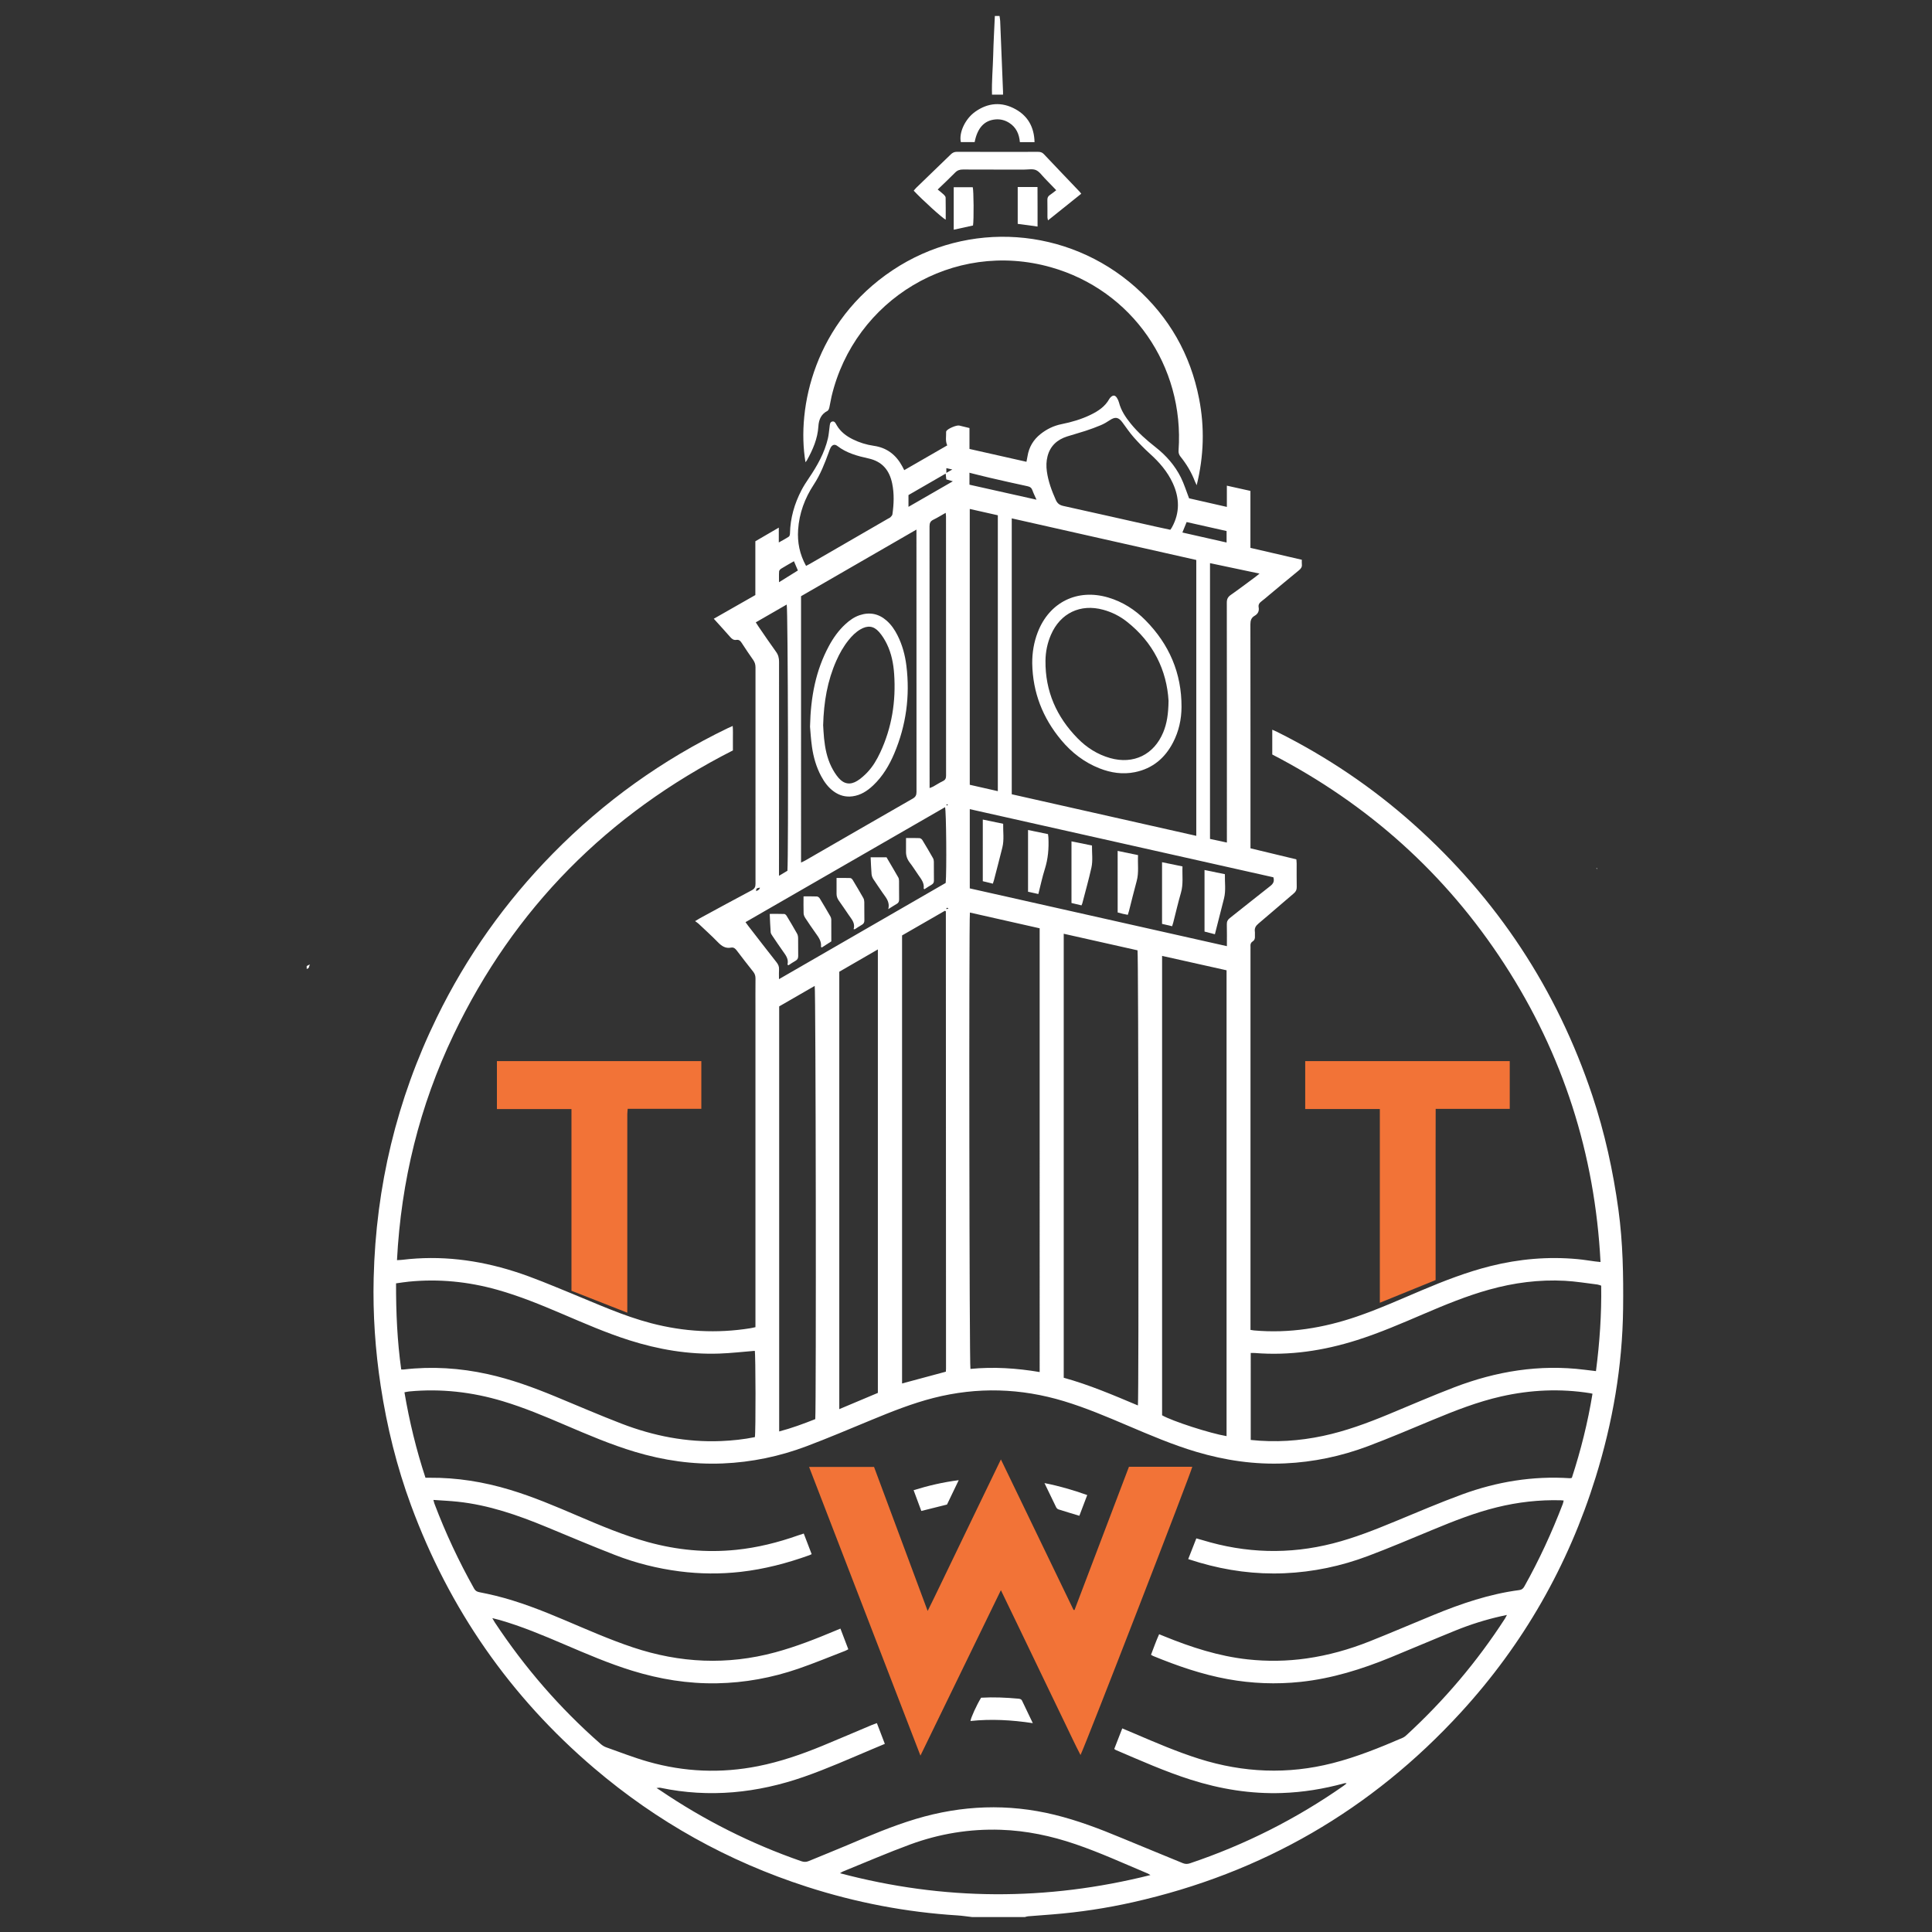 <?xml version="1.0" encoding="utf-8"?>
<!-- Generator: Adobe Illustrator 16.0.0, SVG Export Plug-In . SVG Version: 6.00 Build 0)  -->
<!DOCTYPE svg PUBLIC "-//W3C//DTD SVG 1.1//EN" "http://www.w3.org/Graphics/SVG/1.1/DTD/svg11.dtd">
<svg version="1.1" id="Layer_1" xmlns="http://www.w3.org/2000/svg" xmlns:xlink="http://www.w3.org/1999/xlink" x="0px" y="0px"
	 width="512px" height="512px" viewBox="0 0 512 512" enable-background="new 0 0 512 512" xml:space="preserve">
<rect x="0" y="0" width="512" height="512" fill="#333333" stroke="none"/>
<g>
	<path fill="#FFFFFF" d="M257.672,508.045c-1.305-0.147-2.606-0.355-3.915-0.438c-13.633-0.853-26.944-3.407-39.938-7.598
		c-20.888-6.735-39.706-17.223-56.405-31.455c-22.247-18.959-38.375-42.209-48.487-69.624c-3.782-10.255-6.388-20.815-8.033-31.62
		c-1.444-9.49-2.103-19.039-1.869-28.629c0.591-24.209,6.101-47.25,16.732-69.033c7.885-16.159,18.165-30.63,30.764-43.452
		c13.524-13.764,28.979-24.84,46.357-33.229c0.367-0.177,0.744-0.333,1.294-0.579c0.106,1.175,0.042,2.229,0.054,3.276
		c0.012,1.075,0.002,2.15,0.002,3.202c-33.155,16.863-57.996,41.824-74.03,75.36c-9.004,18.83-13.903,38.739-14.994,59.728
		c0.575-0.036,1.02-0.042,1.459-0.095c10.089-1.219,19.926,0.016,29.569,3.068c5.098,1.614,10.005,3.725,14.952,5.743
		c7.048,2.874,13.98,6.065,21.387,7.999c8.666,2.264,17.408,2.751,26.252,1.333c0.408-0.063,0.81-0.169,1.378-0.289
		c0-0.507,0-1.032,0-1.557c0-27.492,0-54.984,0-82.476c0-2.779-0.017-5.558,0.012-8.336c0.007-0.699-0.156-1.268-0.598-1.82
		c-1.474-1.847-2.92-3.716-4.345-5.602c-0.406-0.537-0.828-0.931-1.543-0.792c-1.471,0.287-2.479-0.415-3.461-1.419
		c-1.651-1.689-3.405-3.277-5.124-4.899c-0.238-0.225-0.525-0.398-0.934-0.704c0.584-0.351,0.946-0.587,1.325-0.792
		c4.552-2.469,9.095-4.956,13.673-7.375c0.787-0.416,1.012-0.891,1.011-1.734c-0.021-19.116-0.02-38.232-0.003-57.348
		c0.001-0.746-0.182-1.354-0.606-1.958c-1.047-1.492-2.072-3.002-3.06-4.534c-0.349-0.542-0.718-0.896-1.393-0.788
		c-0.691,0.109-1.156-0.208-1.602-0.718c-1.411-1.616-2.865-3.194-4.393-4.887c3.713-2.116,7.339-4.182,11.016-6.278
		c0-4.737,0-9.454,0-14.253c2.017-1.173,4.008-2.333,6.214-3.617c0,1.34,0,2.495,0,3.93c1.057-0.599,1.892-1.023,2.662-1.543
		c0.206-0.139,0.295-0.569,0.301-0.869c0.083-4.06,1.182-7.851,3.042-11.429c0.571-1.099,1.251-2.147,1.947-3.175
		c2.222-3.278,4.162-6.689,5.072-10.587c0.226-0.963,0.281-1.965,0.422-2.949c0.082-0.567,0.05-1.304,0.681-1.484
		c0.696-0.198,0.958,0.526,1.239,1.006c1.008,1.712,2.516,2.84,4.252,3.7c1.759,0.871,3.625,1.443,5.558,1.721
		c3.484,0.5,5.91,2.408,7.543,5.442c0.156,0.29,0.303,0.583,0.524,1.01c3.824-2.203,7.611-4.385,11.395-6.565
		c-0.555-1.193-0.256-2.41-0.298-3.599c-0.003-0.074,0.043-0.158,0.085-0.226c0.39-0.626,2.679-1.597,3.402-1.43
		c0.883,0.204,1.761,0.428,2.704,0.659c0,1.836,0,3.611,0,5.541c5.039,1.135,10.029,2.26,15.099,3.403
		c0.104-0.546,0.207-1.024,0.285-1.506c0.391-2.401,1.561-4.356,3.455-5.855c1.645-1.3,3.483-2.2,5.565-2.617
		c2.646-0.53,5.229-1.283,7.67-2.465c2.001-0.97,3.832-2.158,4.959-4.176c0.101-0.179,0.233-0.344,0.381-0.489
		c0.618-0.61,1.167-0.582,1.64,0.135c0.248,0.374,0.447,0.805,0.56,1.239c0.551,2.144,1.747,3.923,3.11,5.607
		c1.916,2.366,4.183,4.365,6.568,6.24c2.81,2.204,5.143,4.842,6.731,8.043c0.84,1.692,1.396,3.523,2.172,5.522
		c3.123,0.71,6.498,1.478,10.013,2.278c0-1.885,0-3.656,0-5.63c2.158,0.479,4.158,0.923,6.243,1.387c0,5.046,0,10.011,0,15.097
		c4.536,1.05,9,2.083,13.624,3.154c0,0.399-0.041,0.803,0.008,1.195c0.089,0.701-0.222,1.143-0.747,1.573
		c-2.664,2.179-5.3,4.391-7.946,6.592c-0.669,0.556-1.316,1.141-2.015,1.66c-0.547,0.406-0.869,0.872-0.744,1.57
		c0.185,1.018-0.193,1.758-1.083,2.268c-0.883,0.506-1.106,1.261-1.104,2.278c0.031,19.282,0.022,38.563,0.022,57.845
		c0,0.453,0,0.905,0,1.486c4.06,0.977,8.067,1.941,12.157,2.926c0.029,0.383,0.08,0.743,0.081,1.102
		c0.007,2.073-0.024,4.147,0.019,6.22c0.017,0.732-0.223,1.222-0.78,1.696c-3.133,2.651-6.219,5.362-9.361,8.001
		c-0.701,0.59-1.085,1.188-0.955,2.111c0.059,0.407-0.019,0.83,0.018,1.242c0.05,0.585-0.1,1.058-0.613,1.383
		c-0.477,0.301-0.613,0.747-0.565,1.285c0.022,0.247,0.003,0.498,0.003,0.747c0,33.089,0,66.18,0,99.269c0,0.531,0,1.063,0,1.646
		c0.388,0.058,0.661,0.113,0.938,0.139c9.323,0.831,18.335-0.635,27.146-3.645c5.888-2.013,11.553-4.563,17.272-6.98
		c5.956-2.518,11.972-4.855,18.259-6.43c7.588-1.896,15.271-2.566,23.063-1.842c1.565,0.146,3.122,0.41,4.683,0.614
		c0.403,0.054,0.809,0.089,1.402,0.152c-1.493-28.683-9.936-55.005-25.493-78.982c-15.545-23.956-36.165-42.384-61.5-55.516
		c0-2.168,0-4.274,0-6.571c0.503,0.224,0.906,0.386,1.293,0.58c13.129,6.554,25.203,14.676,36.146,24.449
		c22.159,19.787,37.986,43.764,47.39,71.954c3.285,9.853,5.497,19.948,6.908,30.239c1.193,8.699,1.338,17.435,1.238,26.187
		c-0.171,15.279-2.759,30.177-7.283,44.741c-7.271,23.4-19.153,44.206-35.698,62.264c-23.685,25.853-52.688,42.629-86.919,50.316
		c-7.004,1.573-14.086,2.646-21.242,3.222c-2.188,0.178-4.381,0.331-6.57,0.509c-0.275,0.022-0.545,0.13-0.816,0.198
		C266.96,508.045,262.316,508.045,257.672,508.045z M256.881,125.276c-0.014,0.019-0.029,0.038-0.043,0.056
		c0.027-0.013,0.055-0.026,0.08-0.038c0,1.023,0,2.047,0,3.156c5.954,1.332,11.78,2.634,17.766,3.974
		c-0.418-0.947-0.797-1.683-1.067-2.457c-0.23-0.661-0.61-0.964-1.306-1.112c-3.354-0.715-6.697-1.477-10.039-2.25
		C260.467,126.189,258.673,125.719,256.881,125.276z M173.976,473.847l0.03-0.054l-0.062,0.018c0.349,0.223,0.703,0.436,1.045,0.667
		c11.621,7.876,24.051,14.139,37.315,18.744c0.705,0.245,1.318,0.272,2.019-0.021c3.36-1.408,6.754-2.737,10.106-4.164
		c6.021-2.563,12.039-5.126,18.321-7.009c12.137-3.635,24.365-4.112,36.701-1.098c6.094,1.488,11.933,3.708,17.711,6.115
		c5.427,2.262,10.878,4.464,16.31,6.713c0.657,0.271,1.247,0.251,1.907,0.028c14.546-4.897,28.11-11.736,40.688-20.533
		c0.275-0.193,0.531-0.417,0.797-0.628c-0.293-0.106-0.491-0.068-0.686-0.016c-5.377,1.472-10.845,2.363-16.419,2.557
		c-8.289,0.285-16.348-1.032-24.23-3.539c-6.802-2.163-13.306-5.074-19.854-7.871c-0.107-0.046-0.195-0.139-0.382-0.271
		c0.694-1.784,1.394-3.576,2.121-5.443c1.151,0.485,2.176,0.912,3.196,1.35c5.672,2.428,11.337,4.869,17.232,6.727
		c11.666,3.672,23.423,4.17,35.306,1.138c6.403-1.635,12.502-4.103,18.551-6.713c0.37-0.159,0.715-0.419,1.015-0.695
		c10-9.193,18.725-19.47,26.103-30.882c0.168-0.261,0.297-0.546,0.534-0.987c-0.659,0.14-1.137,0.234-1.61,0.343
		c-4.088,0.925-8.077,2.182-11.956,3.754c-5.757,2.333-11.468,4.775-17.214,7.136c-7.692,3.156-15.576,5.615-23.893,6.502
		c-6.478,0.69-12.913,0.437-19.314-0.726c-6.841-1.241-13.364-3.512-19.774-6.138c-0.186-0.073-0.347-0.205-0.554-0.33
		c0.706-1.835,1.339-3.65,2.147-5.432c0.521,0.209,0.903,0.36,1.284,0.518c7.157,2.918,14.461,5.301,22.196,6.145
		c5.221,0.569,10.426,0.488,15.623-0.254c5.729-0.818,11.268-2.374,16.632-4.504c5.694-2.263,11.324-4.688,16.994-7.014
		c7.337-3.011,14.811-5.562,22.721-6.593c0.643-0.084,1.013-0.389,1.327-0.947c3.942-7.022,7.298-14.318,10.18-21.834
		c0.112-0.293,0.163-0.608,0.252-0.953c-0.309-0.027-0.514-0.058-0.719-0.063c-5.752-0.161-11.415,0.486-17,1.862
		c-5.851,1.44-11.429,3.648-16.979,5.947c-5.699,2.358-11.378,4.781-17.148,6.952c-7.136,2.687-14.544,4.253-22.182,4.577
		c-7.646,0.324-15.132-0.683-22.471-2.819c-0.982-0.285-1.958-0.605-3-0.932c0.736-1.88,1.428-3.645,2.15-5.489
		c0.6,0.169,1.113,0.303,1.62,0.456c11.45,3.498,22.978,3.845,34.592,0.872c5.674-1.451,11.095-3.606,16.495-5.838
		c5.893-2.433,11.758-4.952,17.74-7.144c9.201-3.372,18.726-4.936,28.557-4.291c0.154,0.01,0.313-0.061,0.512-0.102
		c2.381-7.295,4.233-14.693,5.471-22.293c-0.31-0.067-0.463-0.11-0.621-0.138c-7.918-1.262-15.777-0.901-23.584,0.863
		c-6.247,1.413-12.179,3.741-18.073,6.187c-5.737,2.379-11.45,4.825-17.263,7.008c-7.059,2.649-14.386,4.198-21.938,4.543
		c-8.029,0.365-15.863-0.785-23.553-3.072c-6.207-1.846-12.146-4.389-18.09-6.915c-5.563-2.368-11.125-4.729-16.924-6.491
		c-11.457-3.477-22.981-3.822-34.593-0.861c-5.676,1.449-11.094,3.616-16.494,5.846c-5.701,2.356-11.382,4.771-17.151,6.949
		c-7.136,2.691-14.547,4.24-22.185,4.56c-7.943,0.332-15.699-0.8-23.304-3.081c-6.401-1.921-12.528-4.545-18.657-7.17
		c-5.368-2.301-10.75-4.559-16.353-6.243c-8.109-2.44-16.371-3.388-24.815-2.584c-0.396,0.038-0.786,0.14-1.247,0.224
		c1.314,7.752,3.138,15.247,5.572,22.645c0.415,0,0.743,0.002,1.07,0c7.27-0.063,14.355,1.091,21.305,3.188
		c6.16,1.855,12.063,4.37,17.964,6.897c6.092,2.606,12.193,5.188,18.6,6.958c7.674,2.117,15.468,2.87,23.393,2.058
		c5.631-0.578,11.088-1.938,16.418-3.826c0.461-0.163,0.93-0.305,1.5-0.489c0.72,1.878,1.406,3.666,2.096,5.464
		c-0.294,0.136-0.438,0.216-0.592,0.271c-5.904,2.12-11.934,3.702-18.187,4.413c-5.427,0.617-10.842,0.569-16.25-0.13
		c-5.857-0.756-11.564-2.188-17.062-4.325c-6.096-2.368-12.123-4.919-18.166-7.423c-7.6-3.148-15.33-5.837-23.573-6.711
		c-2.088-0.221-4.19-0.31-6.413-0.469c0.131,0.477,0.184,0.756,0.284,1.019c2.936,7.767,6.451,15.261,10.516,22.499
		c0.323,0.575,0.753,0.809,1.356,0.928c1.42,0.283,2.84,0.577,4.247,0.923c6.337,1.552,12.38,3.941,18.371,6.479
		c5.986,2.535,11.932,5.167,18.107,7.231c12.438,4.155,24.989,4.752,37.69,1.313c5.491-1.483,10.765-3.563,16-5.757
		c0.406-0.169,0.812-0.337,1.293-0.539c0.726,1.902,1.399,3.667,2.09,5.479c-0.328,0.166-0.571,0.317-0.833,0.419
		c-4.133,1.592-8.229,3.295-12.414,4.735c-6.975,2.401-14.167,3.729-21.563,3.866c-7.697,0.144-15.184-1.088-22.521-3.354
		c-6.145-1.897-12.04-4.438-17.941-6.959c-5.637-2.409-11.285-4.787-17.19-6.483c-0.546-0.156-1.102-0.28-1.877-0.476
		c0.301,0.521,0.463,0.843,0.659,1.14c7.919,11.957,17.216,22.717,28.008,32.172c0.427,0.374,0.931,0.72,1.459,0.906
		c3.706,1.312,7.379,2.75,11.154,3.826c9.605,2.738,19.337,3.137,29.157,1.183c5.878-1.169,11.506-3.113,17.028-5.386
		c4.365-1.797,8.701-3.665,13.052-5.496c0.437-0.185,0.89-0.33,1.396-0.518c0.737,1.926,1.412,3.686,2.106,5.498
		c-1.267,0.532-2.409,1.01-3.55,1.49c-5.913,2.495-11.776,5.107-17.844,7.225c-12.432,4.333-25.084,5.644-38.055,2.93
		C174.706,473.714,174.33,473.822,173.976,473.847z M281.898,247.454c0,39.301,0,78.448,0,117.663
		c6.777,1.867,13.192,4.619,19.66,7.34c0.262-2.284,0.156-119.685-0.104-120.613C294.986,250.392,288.494,248.935,281.898,247.454z
		 M275.521,246.008c-6.174-1.393-12.316-2.779-18.484-4.171c-0.284,3.148-0.156,119.961,0.14,120.938
		c6.109-0.596,12.205-0.205,18.345,0.834C275.521,324.376,275.521,285.295,275.521,246.008z M104.957,340.1
		c-0.017,7.705,0.313,15.284,1.372,22.83c0.333,0,0.498,0.018,0.659-0.002c7.483-0.871,14.889-0.394,22.237,1.221
		c6.213,1.367,12.155,3.541,18.017,5.965c5.815,2.404,11.594,4.906,17.464,7.166c8.474,3.264,17.254,4.99,26.38,4.615
		c3.021-0.125,6.02-0.444,8.964-1.043c0.257-1.4,0.201-22.086-0.024-22.869c-3.155,0.252-6.287,0.621-9.427,0.729
		c-8.158,0.279-16.092-1.075-23.854-3.54c-6.049-1.923-11.854-4.461-17.68-6.945c-5.676-2.42-11.376-4.771-17.334-6.439
		c-7.667-2.146-15.451-2.924-23.38-2.139C107.246,339.757,106.147,339.938,104.957,340.1z M268.124,137.372
		c0,24.438,0,48.75,0,73.116c16.317,3.677,32.574,7.34,48.902,11.019c0-24.464,0-48.742,0-73.109
		C300.725,144.723,284.465,141.057,268.124,137.372z M331.456,381.602c6.555,0.692,12.89,0.269,19.178-1.072
		c5.979-1.272,11.681-3.381,17.311-5.711c5.813-2.406,11.586-4.922,17.46-7.17c11.115-4.256,22.589-6.146,34.498-4.655
		c0.977,0.122,1.951,0.237,3.044,0.368c0.984-7.58,1.501-15.08,1.384-22.65c-0.385-0.119-0.689-0.264-1.006-0.302
		c-2.877-0.351-5.748-0.832-8.637-0.987c-6.799-0.365-13.475,0.514-20.031,2.339c-5.96,1.66-11.661,4.007-17.332,6.437
		c-5.861,2.509-11.712,5.047-17.8,6.973c-8.777,2.775-17.734,4.127-26.954,3.391c-0.354-0.029-0.712-0.006-1.113-0.006
		C331.456,366.283,331.456,373.895,331.456,381.602z M325.052,380.588c0-41.183,0-82.295,0-123.451
		c-5.717-1.278-11.361-2.538-17.086-3.816c0,40.664,0,81.207,0,121.746C310.634,376.609,320.709,379.875,325.052,380.588z
		 M239.057,247.899c0,39.693,0,79.225,0,118.734c3.896-1.048,7.718-2.076,11.604-3.122c0.013-0.239,0.044-0.524,0.044-0.811
		c-0.013-40.386-0.026-80.771-0.043-121.157c0-0.03-0.035-0.068-0.063-0.088c-0.033-0.023-0.076-0.032-0.208-0.083
		C246.646,243.529,242.847,245.717,239.057,247.899z M222.419,257.52c0,38.688,0,77.227,0,115.916
		c3.481-1.465,6.86-2.887,10.224-4.303c0-39.138,0-78.206,0-117.528C229.131,253.636,225.785,255.572,222.419,257.52z
		 M212.286,228.585c0.427-0.206,0.76-0.341,1.068-0.519c9.511-5.481,19.013-10.976,28.536-16.432
		c0.759-0.436,0.994-0.935,0.993-1.774c-0.02-22.673-0.015-45.347-0.015-68.021c0-0.4,0-0.799,0-1.493
		c-10.376,5.989-20.506,11.837-30.582,17.653C212.286,181.563,212.286,205.005,212.286,228.585z M216.055,376.083
		c0.27-3.771,0.14-113.729-0.15-114.806c-3.168,1.826-6.314,3.641-9.415,5.428c0,37.577,0,75.043,0,112.643
		C209.807,378.479,212.931,377.316,216.055,376.083z M337.456,232.49c-26.824-6.02-53.601-12.03-80.454-18.058
		c0,7.036,0,13.95,0,20.999c22.671,5.094,45.341,10.189,68.136,15.311c0-2.056,0.032-3.918-0.016-5.777
		c-0.02-0.735,0.209-1.209,0.794-1.668c3.587-2.814,7.123-5.696,10.724-8.494C337.438,234.184,337.771,233.551,337.456,232.49z
		 M304.879,496.911c-0.396-0.237-0.516-0.329-0.646-0.384c-6.371-2.675-12.657-5.558-19.205-7.795
		c-6.422-2.195-13-3.592-19.805-3.821c-8.261-0.278-16.285,1.05-24.011,3.888c-6.016,2.212-11.905,4.77-17.848,7.176
		c-0.17,0.069-0.319,0.189-0.751,0.449C250.099,503.707,277.311,503.827,304.879,496.911z M310.147,140.396
		c0.182-0.272,0.334-0.466,0.448-0.679c2.116-3.862,2.003-7.775,0.196-11.693c-1.411-3.06-3.568-5.543-6.06-7.788
		c-1.502-1.354-2.922-2.814-4.262-4.33c-1.094-1.238-2.023-2.62-3.008-3.953c-1.046-1.419-1.922-1.56-3.359-0.597
		c-0.752,0.503-1.545,0.971-2.375,1.322c-1.33,0.563-2.695,1.056-4.07,1.509c-1.608,0.53-3.252,0.961-4.866,1.48
		c-2.619,0.842-4.458,2.492-5.175,5.22c-0.354,1.337-0.372,2.701-0.182,4.069c0.369,2.651,1.291,5.119,2.375,7.551
		c0.42,0.938,1.023,1.36,1.994,1.574c8.119,1.794,16.229,3.63,24.344,5.45C307.477,139.832,308.808,140.108,310.147,140.396z
		 M206.44,259.484c14.924-8.613,29.578-17.07,44.178-25.497c0.28-2.953,0.154-19.171-0.174-20.077
		c-17.612,10.149-35.212,20.291-52.877,30.47c0.272,0.372,0.503,0.705,0.751,1.025c2.487,3.21,4.965,6.427,7.477,9.616
		c0.463,0.588,0.711,1.17,0.657,1.923C206.399,257.682,206.44,258.423,206.44,259.484z M264.434,209.662c0-24.478,0-48.754,0-73.109
		c-2.498-0.563-4.938-1.113-7.437-1.677c0,24.442,0,48.732,0,73.098C259.443,208.53,261.857,209.078,264.434,209.662z
		 M213.615,149.968c0.432-0.229,0.76-0.392,1.077-0.575c6.885-3.98,13.768-7.963,20.652-11.945c0.215-0.124,0.467-0.212,0.635-0.383
		c0.215-0.218,0.479-0.487,0.519-0.763c0.393-2.722,0.499-5.453-0.059-8.164c-0.724-3.508-2.615-5.848-6.316-6.656
		c-2.899-0.632-5.793-1.419-8.229-3.307c-0.688-0.534-1.331-0.322-1.764,0.446c-0.222,0.393-0.354,0.837-0.509,1.265
		c-1.08,2.96-2.224,5.892-3.967,8.544c-2.389,3.637-3.854,7.6-4.146,11.956C211.286,143.721,211.908,146.889,213.615,149.968z
		 M320.665,149.24c0,24.399,0,48.703,0,73.085c1.479,0.317,2.905,0.623,4.473,0.958c0-0.719,0-1.25,0-1.783
		c0-20.594,0.007-41.189-0.021-61.784c-0.001-0.933,0.265-1.506,1.034-2.043c2.208-1.541,4.353-3.171,6.52-4.77
		c0.321-0.238,0.627-0.499,1.12-0.894C329.303,151.063,325.026,150.161,320.665,149.24z M246.353,208.846
		c0.445-0.183,0.712-0.263,0.95-0.396c0.869-0.483,1.703-1.035,2.597-1.463c0.675-0.323,0.819-0.788,0.818-1.479
		c-0.015-22.879-0.012-45.758-0.015-68.637c0-0.266-0.047-0.531-0.088-0.966c-1.183,0.669-2.193,1.309-3.264,1.823
		c-0.792,0.379-1.016,0.903-1.015,1.752c0.021,22.672,0.017,45.344,0.017,68.016C246.353,207.896,246.353,208.295,246.353,208.846z
		 M200.288,164.933c0.31,0.477,0.524,0.823,0.755,1.159c1.529,2.217,3.029,4.456,4.612,6.634c0.596,0.821,0.803,1.646,0.802,2.641
		c-0.022,18.362-0.016,36.723-0.016,55.084c0,0.479,0,0.959,0,1.645c0.887-0.529,1.578-0.94,2.233-1.331
		c0.301-4.557,0.148-69.494-0.189-70.553C205.787,161.766,203.107,163.31,200.288,164.933z M313.343,141.121
		c3.989,0.902,7.831,1.771,11.715,2.65c0-1.106,0-2.04,0-3.041c-3.558-0.799-7.055-1.585-10.589-2.379
		C314.094,139.271,313.754,140.107,313.343,141.121z M240.756,134.318c3.935-2.267,7.745-4.461,11.756-6.771
		c-0.745-0.216-1.237-0.359-1.737-0.504c-0.051-0.484-0.097-0.917-0.162-1.539c-3.374,1.948-6.618,3.82-9.857,5.69
		C240.756,132.231,240.756,133.171,240.756,134.318z M211.448,151.179c-0.366-0.857-0.696-1.628-1.046-2.447
		c-1.227,0.708-2.31,1.31-3.363,1.959c-0.249,0.154-0.544,0.459-0.563,0.713c-0.068,0.918-0.027,1.845-0.027,2.889
		C208.204,153.2,209.769,152.225,211.448,151.179z M250.794,124.061c0,0.482,0,0.785,0,1.257c0.527-0.299,0.931-0.527,1.583-0.896
		C251.707,124.269,251.321,124.181,250.794,124.061z M201.375,235.215c-0.978,0.216-0.978,0.216-0.982,0.958
		C200.803,235.917,201.307,235.839,201.375,235.215z M251.201,213.35c-0.063-0.104-0.121-0.232-0.139-0.226
		c-0.097,0.03-0.189,0.086-0.269,0.151c-0.01,0.008,0.071,0.178,0.101,0.176C250.996,213.442,251.094,213.389,251.201,213.35z
		 M251.366,240.751c-0.188-0.101-0.278-0.19-0.353-0.179c-0.087,0.014-0.176,0.104-0.233,0.184c-0.021,0.029,0.063,0.18,0.072,0.177
		C250.991,240.895,251.125,240.841,251.366,240.751z"/>
	<path fill="#FFFFFF" d="M264.887,4.235c0.059,0.448,0.151,0.895,0.17,1.345c0.258,6.239,0.508,12.478,0.756,18.717
		c0.011,0.238,0.002,0.477,0.002,0.784c-0.981,0-1.875,0-2.922,0c-0.115-3.462,0.228-6.947,0.312-10.435
		c0.083-3.472,0.288-6.94,0.44-10.411C264.059,4.235,264.473,4.235,264.887,4.235z"/>
	<path fill="#FFFFFF" d="M81.276,256.015c0.235-0.126,0.471-0.253,0.823-0.442c-0.199,0.539-0.135,1.103-0.823,1.188
		C81.276,256.514,81.276,256.265,81.276,256.015z"/>
	<path fill="#F27337" d="M166.24,347.877c-5.042-1.98-9.88-3.88-14.796-5.813c0-16.021,0-32.008,0-48.146
		c-6.627,0-13.152,0-19.756,0c0-4.315,0-8.478,0-12.714c18.066,0,36.077,0,54.172,0c0,4.189,0,8.352,0,12.646
		c-6.487,0-12.932,0-19.513,0c-0.042,0.549-0.101,0.982-0.102,1.416c-0.009,2.528-0.005,5.059-0.005,7.586
		c0,14.465,0,28.933,0,43.397C166.24,346.732,166.24,347.217,166.24,347.877z"/>
	<path fill="#F27337" d="M380.453,339.232c-4.919,2-9.735,3.959-14.782,6.012c0-8.721,0-17.23,0-25.743c0-8.485,0-16.974,0-25.604
		c-6.653,0-13.179,0-19.776,0c0-4.311,0-8.473,0-12.699c18.089,0,36.102,0,54.205,0c0,4.187,0,8.346,0,12.664
		c-6.498,0-12.979,0-19.63,0c-0.034,7.683-0.012,15.209-0.016,22.734C380.449,324.096,380.453,331.594,380.453,339.232z"/>
	<path fill="#FFFFFF" d="M213.462,122.492c-2.438-14.436,2.454-37.161,23.116-50.904c19.986-13.293,46.322-11.442,64.316,4.508
		c8.951,7.937,14.591,17.836,16.88,29.58c1.476,7.571,1.277,15.127-0.64,22.918c-0.249-0.537-0.379-0.783-0.479-1.042
		c-0.91-2.383-2.209-4.544-3.801-6.527c-0.417-0.52-0.569-1.009-0.521-1.691c1.56-22.363-12.359-42.426-33.801-48.502
		c-26.023-7.375-52.091,8.659-58.161,34.233c-0.23,0.966-0.358,1.956-0.588,2.921c-0.079,0.333-0.248,0.782-0.509,0.913
		c-1.701,0.856-2.29,2.378-2.394,4.089c-0.199,3.285-1.476,6.176-3.031,8.986C213.758,122.143,213.62,122.286,213.462,122.492z"/>
	<path fill="#FFFFFF" d="M248.5,50.222c0.606,0.501,1.131,0.896,1.605,1.346c0.224,0.212,0.49,0.525,0.497,0.797
		c0.042,1.935,0.022,3.87,0.022,5.856c-0.96-0.48-6.197-5.245-8.48-7.688c0.221-0.256,0.434-0.542,0.686-0.786
		c3.037-2.939,6.085-5.865,9.115-8.813c0.469-0.456,0.937-0.703,1.627-0.701c7.168,0.025,14.337,0.02,21.507,0.007
		c0.612-0.001,1.094,0.118,1.542,0.594c3.154,3.345,6.34,6.664,9.514,9.994c0.111,0.117,0.204,0.253,0.408,0.509
		c-2.91,2.333-5.801,4.649-8.811,7.062c-0.068-0.342-0.148-0.555-0.149-0.769c-0.011-1.534,0.017-3.067-0.019-4.6
		c-0.013-0.595,0.146-1.016,0.662-1.348c0.551-0.357,1.053-0.792,1.685-1.276c-1.05-1.089-2.034-2.13-3.04-3.152
		c-0.752-0.764-1.411-1.774-2.329-2.175c-0.876-0.383-2.034-0.137-3.067-0.138c-5.43-0.006-10.857,0.011-16.287-0.018
		c-0.845-0.004-1.479,0.205-2.084,0.827C251.66,47.231,250.14,48.638,248.5,50.222z"/>
	<path fill="#FFFFFF" d="M274.165,37.663c-1.386,0-2.571,0-3.886,0c-0.18-2.121-0.965-3.921-2.816-5.099
		c-1.119-0.711-2.344-1.035-3.663-0.917c-2.948,0.262-4.768,2.238-5.509,6.003c-1.212,0-2.438,0-3.656,0
		c-0.555-2.468,1.125-6.127,3.772-8.016c3.42-2.44,7.082-2.72,10.745-0.678C272.439,30.789,274.061,33.724,274.165,37.663z"/>
	<path fill="#FFFFFF" d="M257.859,59.759c-1.66,0.363-3.347,0.732-5.113,1.119c0-3.759,0-7.469,0-11.267c1.685,0,3.361,0,5.042,0
		C258.041,50.459,258.107,58.226,257.859,59.759z"/>
	<path fill="#FFFFFF" d="M269.705,49.558c1.76,0,3.41,0,5.244,0c0.029,3.476,0.007,6.918,0.016,10.479
		c-1.846-0.249-3.512-0.474-5.26-0.71C269.705,56.088,269.705,52.884,269.705,49.558z"/>
	<path fill="#FFFFFF" d="M423.31,230.425c-0.091-0.122-0.181-0.245-0.271-0.367c0.05-0.018,0.1-0.036,0.148-0.055
		c0.029,0.148,0.061,0.297,0.09,0.444L423.31,230.425z"/>
	<polygon fill="#FFFFFF" points="423.277,230.448 423.369,230.422 423.313,230.421 	"/>
	<path fill="#F27337" d="M299.184,388.712c5.68,0,11.229,0,16.782,0c-0.081,0.983-28.071,73.179-29.62,76.382
		c-1.541-2.944-2.859-5.861-4.265-8.733c-1.399-2.866-2.771-5.746-4.155-8.621c-1.4-2.911-2.798-5.825-4.199-8.737
		c-1.383-2.875-2.767-5.748-4.15-8.622c-1.402-2.906-2.807-5.812-4.33-8.967c-7.13,14.66-14.159,29.113-21.322,43.841
		c-9.898-25.66-19.678-51.018-29.509-76.503c5.814,0,11.434,0,17.213,0c4.684,12.583,9.39,25.224,14.208,38.167
		c2.306-4.619,4.385-9.045,6.521-13.443c2.136-4.396,4.245-8.808,6.37-13.21c2.139-4.435,4.281-8.866,6.523-13.505
		c6.479,13.428,12.863,26.653,19.246,39.88c0.088,0.007,0.175,0.015,0.263,0.021C289.555,414.039,294.354,401.42,299.184,388.712z"
		/>
	<path fill="#FFFFFF" d="M260.006,449.911c3.303-0.191,6.568-0.046,9.831,0.251c0.412,0.037,0.812,0.095,1.028,0.558
		c0.896,1.903,1.816,3.797,2.841,5.931c-5.629-0.851-11.06-1.146-16.522-0.571C257.296,455.172,258.852,451.785,260.006,449.911z"/>
	<path fill="#FFFFFF" d="M244.158,400.419c-0.698-1.882-1.351-3.645-2.041-5.504c3.911-1.212,7.743-2.11,11.953-2.653
		c-1.109,2.307-2.115,4.398-3.103,6.454C248.7,399.283,246.506,399.832,244.158,400.419z"/>
	<path fill="#FFFFFF" d="M276.795,393.033c3.982,0.783,7.609,1.854,11.331,3.174c-0.707,1.859-1.387,3.65-2.086,5.491
		c-1.933-0.586-3.748-1.122-5.551-1.7c-0.239-0.077-0.484-0.333-0.601-0.567C278.884,397.394,277.907,395.343,276.795,393.033z"/>
	<path fill="#FFFFFF" d="M273.553,175.83c-0.025-2.856,0.434-5.619,1.459-8.28c3.077-7.97,10.5-11.632,18.69-9.2
		c3.817,1.133,7.09,3.219,9.864,6.031c6.283,6.366,9.596,14.012,9.549,23.006c-0.019,3.268-0.717,6.418-2.229,9.345
		c-2.154,4.175-5.445,6.945-10.109,7.896c-3.219,0.656-6.35,0.193-9.381-1c-4.064-1.599-7.416-4.195-10.189-7.526
		C276.318,190.234,273.691,183.496,273.553,175.83z M309.675,185.708c-0.47-8.016-3.983-15.446-11.127-21.027
		c-1.843-1.441-3.921-2.468-6.188-3.089c-6.039-1.655-11.365,0.894-13.85,6.637c-0.949,2.196-1.424,4.501-1.447,6.888
		c-0.082,8.058,2.929,14.86,8.519,20.554c2.413,2.458,5.269,4.281,8.622,5.228c6.186,1.744,11.607-0.89,14.065-6.828
		C309.25,191.699,309.628,189.214,309.675,185.708z"/>
	<path fill="#FFFFFF" d="M214.663,192.586c0.18-8.065,1.555-14.953,4.98-21.339c1.162-2.166,2.572-4.159,4.392-5.834
		c1.107-1.02,2.323-1.892,3.757-2.375c2.654-0.892,5.066-0.426,7.178,1.44c1.229,1.086,2.135,2.414,2.87,3.872
		c1.283,2.547,2.019,5.266,2.364,8.072c0.988,8.024-0.062,15.789-3.209,23.243c-1.332,3.153-3.064,6.068-5.576,8.452
		c-1.559,1.479-3.304,2.626-5.503,2.917c-1.816,0.239-3.449-0.208-4.927-1.267c-1.484-1.063-2.528-2.494-3.377-4.083
		c-1.285-2.404-2.028-4.993-2.417-7.667C214.892,195.93,214.778,193.816,214.663,192.586z M218.144,192.186
		c0.055,0.838,0.104,2.165,0.239,3.483c0.268,2.609,0.775,5.174,1.946,7.54c0.527,1.064,1.173,2.111,1.953,3.001
		c1.409,1.607,3.096,1.849,4.903,0.719c0.969-0.607,1.854-1.396,2.647-2.227c1.472-1.541,2.544-3.373,3.442-5.294
		c3.085-6.609,4.186-13.584,3.683-20.821c-0.19-2.736-0.718-5.437-1.929-7.925c-0.555-1.14-1.25-2.258-2.086-3.205
		c-1.431-1.619-3.033-1.767-4.914-0.674c-1.237,0.718-2.229,1.716-3.119,2.819c-1.362,1.689-2.422,3.561-3.295,5.54
		C219.286,180.414,218.309,185.971,218.144,192.186z"/>
	<path fill="#FFFFFF" d="M296.188,225.495c1.857,0.385,3.578,0.741,5.406,1.12c-0.131,2.352,0.258,4.61-0.357,6.854
		c-0.721,2.629-1.358,5.28-2.037,7.921c-0.081,0.316-0.19,0.625-0.322,1.05c-0.456-0.092-0.891-0.168-1.318-0.269
		c-0.438-0.103-0.871-0.229-1.369-0.36C296.188,236.42,296.188,231.065,296.188,225.495z"/>
	<path fill="#FFFFFF" d="M289.389,224.07c-0.039,2,0.269,3.961-0.152,5.859c-0.709,3.192-1.604,6.343-2.424,9.511
		c-0.028,0.115-0.092,0.223-0.207,0.493c-0.854-0.203-1.719-0.409-2.652-0.63c0-5.419,0-10.788,0-16.336
		C285.749,223.331,287.501,223.688,289.389,224.07z"/>
	<path fill="#FFFFFF" d="M321.96,247.586c-1.011-0.261-1.875-0.484-2.749-0.709c0-5.458,0-10.815,0-16.313
		c1.82,0.373,3.55,0.727,5.399,1.104c-0.06,2.151,0.3,4.288-0.228,6.402C323.608,241.193,322.799,244.306,321.96,247.586z"/>
	<path fill="#FFFFFF" d="M272.441,219.959c1.802,0.371,3.496,0.72,5.287,1.088c0.037,0.312,0.097,0.624,0.111,0.939
		c0.137,2.825-0.082,5.593-0.947,8.321c-0.674,2.119-1.127,4.307-1.718,6.617c-0.926-0.203-1.791-0.392-2.733-0.599
		C272.441,230.89,272.441,225.493,272.441,219.959z"/>
	<path fill="#FFFFFF" d="M260.451,217.19c1.838,0.381,3.566,0.74,5.4,1.12c-0.049,2.136,0.295,4.234-0.222,6.307
		c-0.717,2.885-1.474,5.761-2.219,8.639c-0.071,0.273-0.17,0.539-0.293,0.923c-0.903-0.221-1.765-0.431-2.668-0.651
		C260.451,228.094,260.451,222.733,260.451,217.19z"/>
	<path fill="#FFFFFF" d="M307.955,228.493c1.859,0.385,3.593,0.744,5.415,1.121c-0.097,2.377,0.259,4.671-0.403,6.959
		c-0.761,2.621-1.369,5.286-2.048,7.93c-0.071,0.277-0.168,0.549-0.296,0.956c-0.888-0.207-1.752-0.407-2.668-0.62
		C307.955,239.408,307.955,234.042,307.955,228.493z"/>
	<path fill="#FFFFFF" d="M208.684,255.656c0.374-1.459-0.42-2.473-1.171-3.523c-0.96-1.344-1.88-2.718-2.8-4.09
		c-0.202-0.301-0.45-0.642-0.475-0.98c-0.12-1.561-0.169-3.126-0.251-4.872c1.333,0,2.599-0.025,3.863,0.023
		c0.217,0.009,0.489,0.287,0.624,0.508c0.941,1.555,1.871,3.117,2.759,4.702c0.19,0.339,0.269,0.779,0.277,1.175
		c0.03,1.57-0.008,3.141,0.022,4.71c0.012,0.602-0.165,1.009-0.708,1.308c-0.638,0.351-1.234,0.778-1.849,1.171
		C208.877,255.745,208.781,255.701,208.684,255.656z"/>
	<path fill="#FFFFFF" d="M212.945,237.549c1.148,0,2.343-0.03,3.534,0.023c0.263,0.012,0.606,0.262,0.752,0.501
		c0.975,1.589,1.914,3.2,2.843,4.816c0.137,0.239,0.221,0.544,0.224,0.819c0.019,1.904,0.01,3.81,0.01,5.772
		c-0.866,0.554-1.72,1.102-2.533,1.623c-0.149-0.129-0.21-0.16-0.208-0.183c0.185-1.499-0.67-2.577-1.461-3.693
		c-0.911-1.285-1.806-2.582-2.667-3.9c-0.238-0.364-0.455-0.818-0.472-1.239C212.91,240.645,212.945,239.197,212.945,237.549z"/>
	<path fill="#FFFFFF" d="M226.218,246.236c0.47-1.546-0.466-2.556-1.215-3.64c-0.894-1.293-1.759-2.607-2.676-3.883
		c-0.404-0.563-0.633-1.148-0.631-1.834c0.002-1.356,0-2.711,0-4.211c1.182,0,2.412-0.025,3.638,0.022
		c0.221,0.009,0.502,0.27,0.634,0.488c0.964,1.592,1.912,3.195,2.827,4.814c0.172,0.305,0.247,0.701,0.253,1.057
		c0.026,1.613-0.01,3.228,0.023,4.841c0.012,0.569-0.188,0.92-0.674,1.196c-0.642,0.363-1.252,0.782-1.876,1.177
		C226.421,246.253,226.319,246.245,226.218,246.236z"/>
	<path fill="#FFFFFF" d="M230.732,227.189c1.515,0,2.828,0,4.204,0c1.042,1.776,2.098,3.549,3.119,5.341
		c0.152,0.268,0.197,0.627,0.201,0.945c0.02,1.612-0.009,3.227,0.02,4.839c0.009,0.551-0.128,0.943-0.629,1.226
		c-0.673,0.379-1.317,0.81-2.246,1.387c0.496-1.987-0.676-3.093-1.51-4.338c-0.805-1.203-1.656-2.375-2.435-3.593
		c-0.254-0.398-0.443-0.893-0.483-1.359C230.848,230.202,230.81,228.76,230.732,227.189z"/>
	<path fill="#FFFFFF" d="M244.98,235.654c-0.146-0.125-0.2-0.152-0.197-0.171c0.214-1.459-0.641-2.496-1.396-3.578
		c-0.758-1.086-1.453-2.221-2.265-3.265c-0.695-0.895-1.039-1.852-1.019-2.972c0.019-1.147,0.004-2.295,0.004-3.581
		c1.184,0,2.374-0.031,3.561,0.023c0.265,0.012,0.614,0.26,0.761,0.5c0.972,1.588,1.911,3.198,2.832,4.818
		c0.153,0.271,0.217,0.625,0.221,0.943c0.021,1.656-0.008,3.313,0.021,4.97c0.009,0.52-0.164,0.845-0.61,1.103
		C246.224,234.829,245.586,235.266,244.98,235.654z"/>
</g>
</svg>
